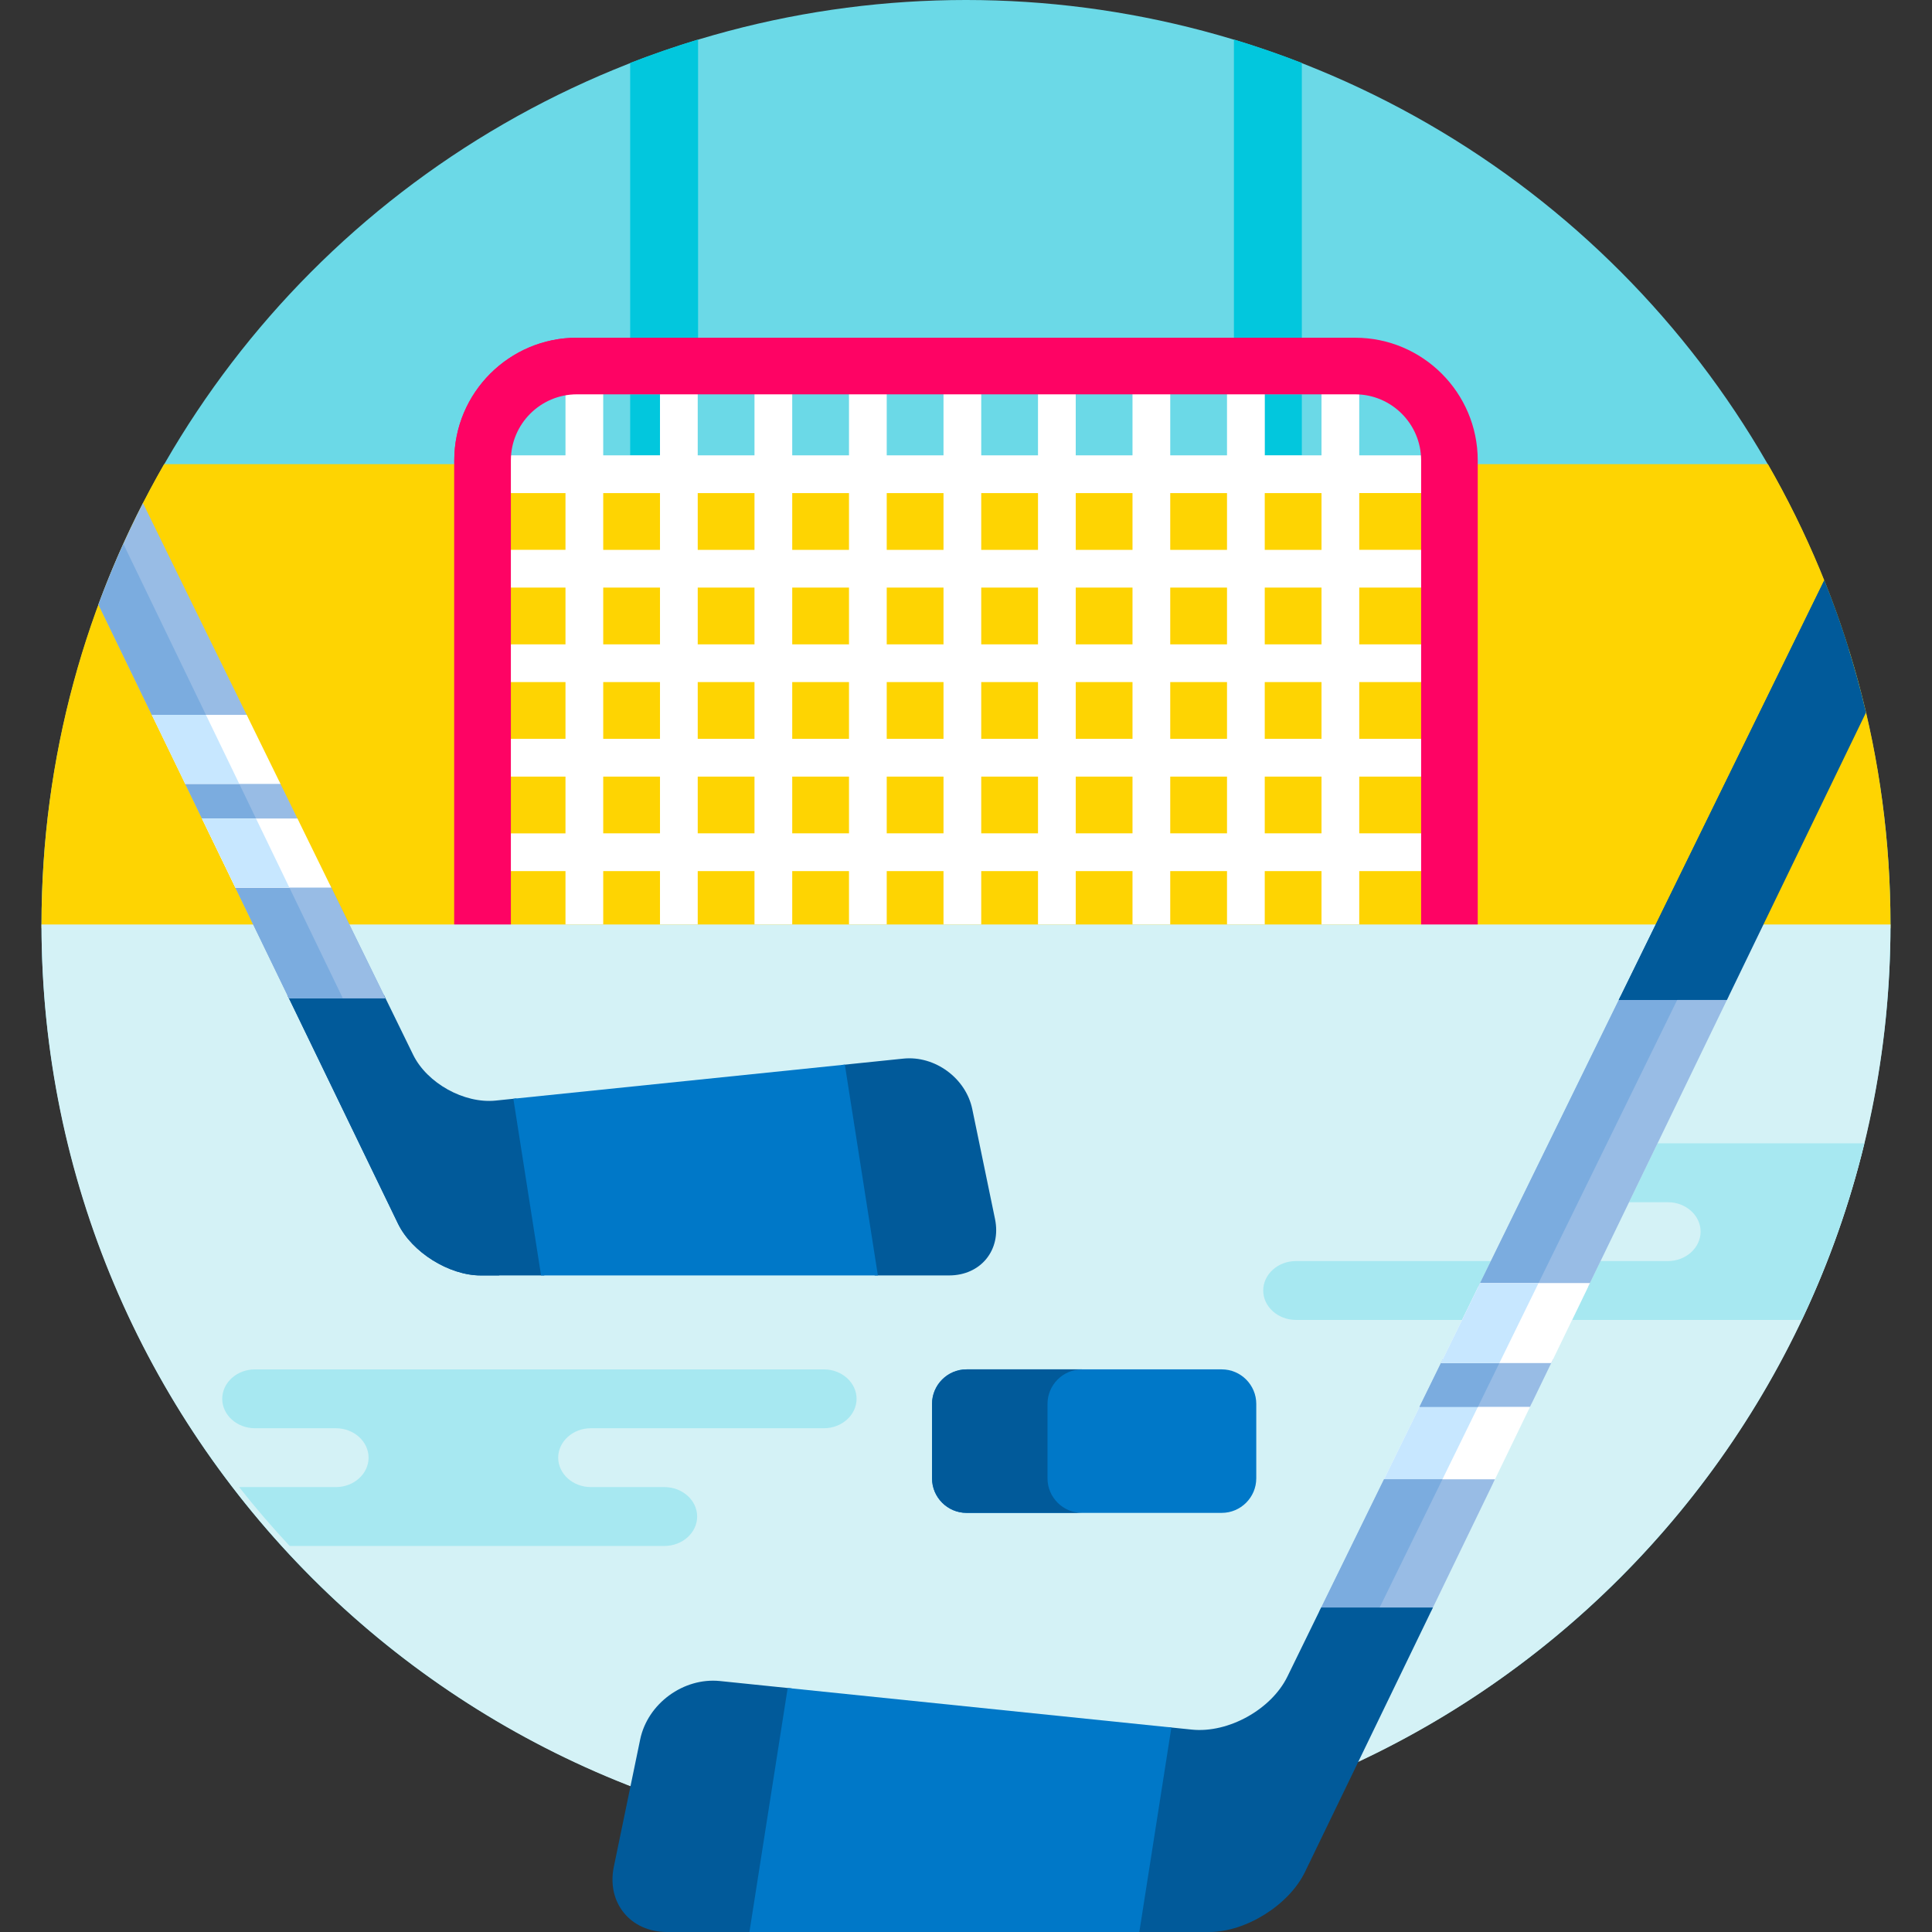<svg id="Capa_1" enable-background="new 0 0 512 512" height="512" viewBox="0 0 512 512" width="512" xmlns="http://www.w3.org/2000/svg"><rect x="0" y="0" width="512" height="512" fill="#333333" stroke="none"/><circle cx="256" cy="245" fill="#6bd9e7" r="245"/><g fill="#02c7dd"><path d="m167 104.5h7.904v16.172h-7.904z"/><path d="m185 89.5v-79.037c-6.104 1.845-12.108 3.915-18 6.213v72.824z"/><path d="m335.17 104.5h9.83v16.172h-9.83z"/><path d="m345 89.5v-72.824c-5.892-2.298-11.897-4.368-18-6.213v79.037z"/></g><path d="m500.989 246c.001-.334.011-.666.011-1 0-44.419-11.821-86.077-32.489-122h-425.022c-20.668 35.923-32.489 77.581-32.489 122 0 .334.01.666.011 1z" fill="#fed402"/><path d="m149.859 230.85v14.15h10v-14.15h15.045v14.15h10v-14.15h15.044v14.15h10v-14.15h15.044v14.15h10v-14.15h15.045v14.15h10v-14.15h15.044v14.15h10v-14.15h15.044v14.15h10v-14.15h15.045v14.15h10v-14.15h15.044v14.15h10v-14.15h16.815c.199 0 .39-.036.583-.059v-9.883c-.193-.022-.384-.059-.583-.059h-16.815v-15.044h16.815c.199 0 .39-.036.583-.059v-9.883c-.193-.023-.384-.059-.583-.059h-16.815v-15.044h16.815c.199 0 .39-.036.583-.059v-9.883c-.193-.022-.384-.059-.583-.059h-16.815v-15.044h16.815c.199 0 .39-.036.583-.059v-9.883c-.193-.022-.384-.059-.583-.059h-16.815v-15.044h16.815c.199 0 .39-.036.583-.059v-8.611c0-.431-.036-.852-.064-1.275-.173-.018-.341-.052-.519-.052h-16.815v-17.117c-.366-.021-.729-.056-1.102-.056h-8.898v17.172h-15.044v-17.172h-10v17.172h-15.045v-17.172h-10v17.172h-15.044v-17.172h-10v17.172h-15.044v-17.172h-10v17.172h-15.045v-17.172h-10v17.172h-15.044v-17.172h-10v17.172h-15.044v-17.172h-10v17.172h-15.045v-17.172h-6.972c-1.033 0-2.04.106-3.028.27v16.902h-14.889c-.178 0-.346.034-.519.052-.028.423-.064.845-.064 1.275v8.614c.193.022.384.059.583.059h14.889v15.044h-14.889c-.199 0-.39.036-.583.059v9.883c.193.023.384.059.583.059h14.889v15.044h-14.889c-.199 0-.39.036-.583.059v9.883c.193.023.384.059.583.059h14.889v15.044h-14.889c-.199 0-.39.036-.583.059v9.883c.193.022.384.059.583.059h14.889v15.044h-14.889c-.199 0-.39.036-.583.059v9.883c.193.023.384.059.583.059h14.889zm185.311-100.178h15.044v15.044h-15.044zm0 25.045h15.044v15.044h-15.044zm0 25.044h15.044v15.044h-15.044zm0 25.044h15.044v15.044h-15.044zm-25.045-75.133h15.045v15.044h-15.045zm0 25.045h15.045v15.044h-15.045zm0 25.044h15.045v15.044h-15.045zm0 25.044h15.045v15.044h-15.045zm-25.044-75.133h15.044v15.044h-15.044zm0 25.045h15.044v15.044h-15.044zm0 25.044h15.044v15.044h-15.044zm0 25.044h15.044v15.044h-15.044zm-25.044-75.133h15.044v15.044h-15.044zm0 25.045h15.044v15.044h-15.044zm0 25.044h15.044v15.044h-15.044zm0 25.044h15.044v15.044h-15.044zm-25.045-75.133h15.045v15.044h-15.045zm0 25.045h15.045v15.044h-15.045zm0 25.044h15.045v15.044h-15.045zm0 25.044h15.045v15.044h-15.045zm-25.044-75.133h15.044v15.044h-15.044zm0 25.045h15.044v15.044h-15.044zm0 25.044h15.044v15.044h-15.044zm0 25.044h15.044v15.044h-15.044zm-25.044-75.133h15.044v15.044h-15.044zm0 25.045h15.044v15.044h-15.044zm0 25.044h15.044v15.044h-15.044zm0 25.044h15.044v15.044h-15.044zm-25.045-75.133h15.045v15.044h-15.045zm0 25.045h15.045v15.044h-15.045zm0 25.044h15.045v15.044h-15.045zm0 25.044h15.045v15.044h-15.045z" fill="#fff"/><path d="m135.388 246v-124c0-9.649 7.851-17.5 17.5-17.5h206.225c9.649 0 17.5 7.851 17.5 17.5v124h15v-124c0-17.92-14.579-32.5-32.5-32.5h-206.225c-17.921 0-32.5 14.58-32.5 32.5v124z" fill="#fe0364"/><path d="m163.5 89.5h-10.612c-17.921 0-32.5 14.58-32.5 32.5v124h10.612v-124c0-17.92 14.579-32.5 32.5-32.5z" fill="#fe0364"/><path d="m11 245c0 135.31 109.69 245 245 245s245-109.69 245-245z" fill="#d4f2f6"/><path d="m395.699 393.032 10.26-21.202h-29.289l-10.383 21.202z" fill="#fff"/><path d="m381.77 393.032 10.382-21.202h-15.482l-10.383 21.202z" fill="#c7e7ff"/><path d="m395.102 334.194h-51.67c-4.768 0-8.666 3.51-8.666 7.799s3.898 7.799 8.666 7.799h44.031z" fill="#a7e8f1"/><path d="m439.264 303-7.547 15.598h10.295c4.766 0 8.664 3.509 8.664 7.798 0 4.29-3.898 7.798-8.664 7.798h-17.842l-7.548 15.598h60.884c7.032-14.839 12.612-30.497 16.568-46.793h-54.81z" fill="#a7e8f1"/><path d="m332.922 391.784c0 5.028-4.112 9.142-9.14 9.142h-67.642c-5.027 0-9.14-4.113-9.14-9.142v-19.743c0-5.027 4.112-9.142 9.14-9.142h67.643c5.027 0 9.14 4.114 9.14 9.142v19.743z" fill="#0078c8"/><path d="m277.601 391.784v-19.743c0-5.027 4.112-9.142 9.14-9.142h-30.601c-5.027 0-9.14 4.114-9.14 9.142v19.743c0 5.028 4.112 9.142 9.14 9.142h30.601c-5.028 0-9.14-4.113-9.14-9.142z" fill="#015a9a"/><path d="m218.334 362.899h-150.775c-4.768 0-8.666 3.509-8.666 7.798 0 4.29 3.898 7.8 8.666 7.8h21.453c4.766 0 8.664 3.509 8.664 7.798 0 4.29-3.898 7.799-8.664 7.799h-25.643c4.242 5.39 8.717 10.587 13.389 15.598h99.332c4.766 0 8.664-3.509 8.664-7.799 0-4.289-3.898-7.799-8.664-7.799h-19.498c-4.766 0-8.664-3.509-8.664-7.799 0-4.289 3.898-7.798 8.664-7.798h61.742c4.766 0 8.666-3.51 8.666-7.8 0-4.289-3.9-7.798-8.666-7.798z" fill="#a7e8f1"/><path d="m366.777 392.032-17.131 34.982h29.611l16.927-34.982z" fill="#98bce5"/><path d="m382.26 392.032h-15.483l-17.131 34.982h15.482z" fill="#7bacdf"/><path d="m420.863 341.027 37.272-77.027h-28.657l-37.722 77.027z" fill="#98bce5"/><path d="m429.478 264-37.722 77.027h15.482l37.723-77.027z" fill="#7bacdf"/><path d="m382.352 360.229-6.171 12.601h29.294l6.097-12.601z" fill="#98bce5"/><path d="m391.663 372.83 6.171-12.601h-15.482l-6.171 12.601z" fill="#7bacdf"/><path d="m209.819 447.449-19.015-1.957c-9.666-.995-19.186 5.976-21.154 15.493l-6.977 33.713c-1.969 9.517 4.371 17.302 14.089 17.302h22.823z" fill="#015a9a"/><path d="m350.117 426.014-8.936 18.285c-4.267 8.731-15.667 15.06-25.333 14.065l-6.373-.656-8.532 54.292h19.523c9.717 0 21.132-7.157 25.363-15.904l33.911-70.082z" fill="#015a9a"/><path d="m198.607 512h103.325l8.497-54.195-101.685-10.467z" fill="#0078c8"/><path d="m428.988 265h28.662l36.866-76.19c-2.825-12.038-6.541-23.73-11.069-35.012z" fill="#015a9a"/><path d="m444.471 265 45.486-92.88c-1.935-6.215-4.104-12.328-6.51-18.321l-54.459 111.201z" fill="#015a9a"/><path d="m87.369 234.362 14.799 30.22h-25.58l-14.623-30.22z" fill="#7bacdf"/><path d="m40.645 190.299h25.145l-27.907-56.986c-4.451 8.674-8.395 17.65-11.803 26.886z" fill="#98bce5"/><path d="m54.988 190.299-22.297-46.163c-2.379 5.263-4.6 10.611-6.611 16.063l14.564 30.1z" fill="#7bacdf"/><path d="m222.963 282.236 16.426-1.691c8.351-.86 16.574 5.163 18.274 13.384l6.027 29.125c1.701 8.221-3.776 14.947-12.171 14.947h-19.717z" fill="#015a9a"/><path d="m101.761 263.718 7.721 15.796c3.686 7.542 13.534 13.01 21.884 12.15l5.506-.567 7.37 46.903h-16.865c-8.396 0-18.256-6.183-21.911-13.74l-29.296-60.543h25.591z" fill="#015a9a"/><path d="m121.067 327.104-30.616-63.386h-14.281l29.295 60.543c3.655 7.557 13.516 13.74 21.911 13.74h4.982c-4.864-2.518-9.147-6.465-11.291-10.897z" fill="#015a9a"/><path d="m87.369 234.362 14.799 30.22h-25.58l-14.623-30.22z" fill="#98bce5"/><path d="m61.965 234.362 14.623 30.22h14.28l-14.597-30.22z" fill="#7bacdf"/><path d="m73.914 206.888 5.332 10.885h-25.307l-5.268-10.885z" fill="#98bce5"/><path d="m63.002 206.888h-14.33l2.092 4.323 3.175 6.562h14.321z" fill="#7bacdf"/><path d="m232.648 338h-89.26l-7.341-46.818 87.844-9.042z" fill="#0078c8"/><path d="m62.383 235.226-8.862-18.316h25.302l8.97 18.316z" fill="#fff"/><path d="m76.689 235.226-8.847-18.316h-14.321l5.149 10.641 3.713 7.675z" fill="#fff"/><path d="m49.09 207.752-8.863-18.317h25.139l8.971 18.317z" fill="#fff"/><path d="m54.571 189.435h-14.344l8.863 18.317h14.329z" fill="#c7e7ff"/><path d="m76.689 235.226-8.847-18.316h-14.321l5.149 10.641 3.713 7.675z" fill="#c7e7ff"/><path d="m411.088 361.229 10.26-21.202h-29.102l-10.384 21.202z" fill="#fff"/><path d="m392.246 340.027-10.384 21.202h15.482l10.384-21.202z" fill="#c7e7ff"/></svg>